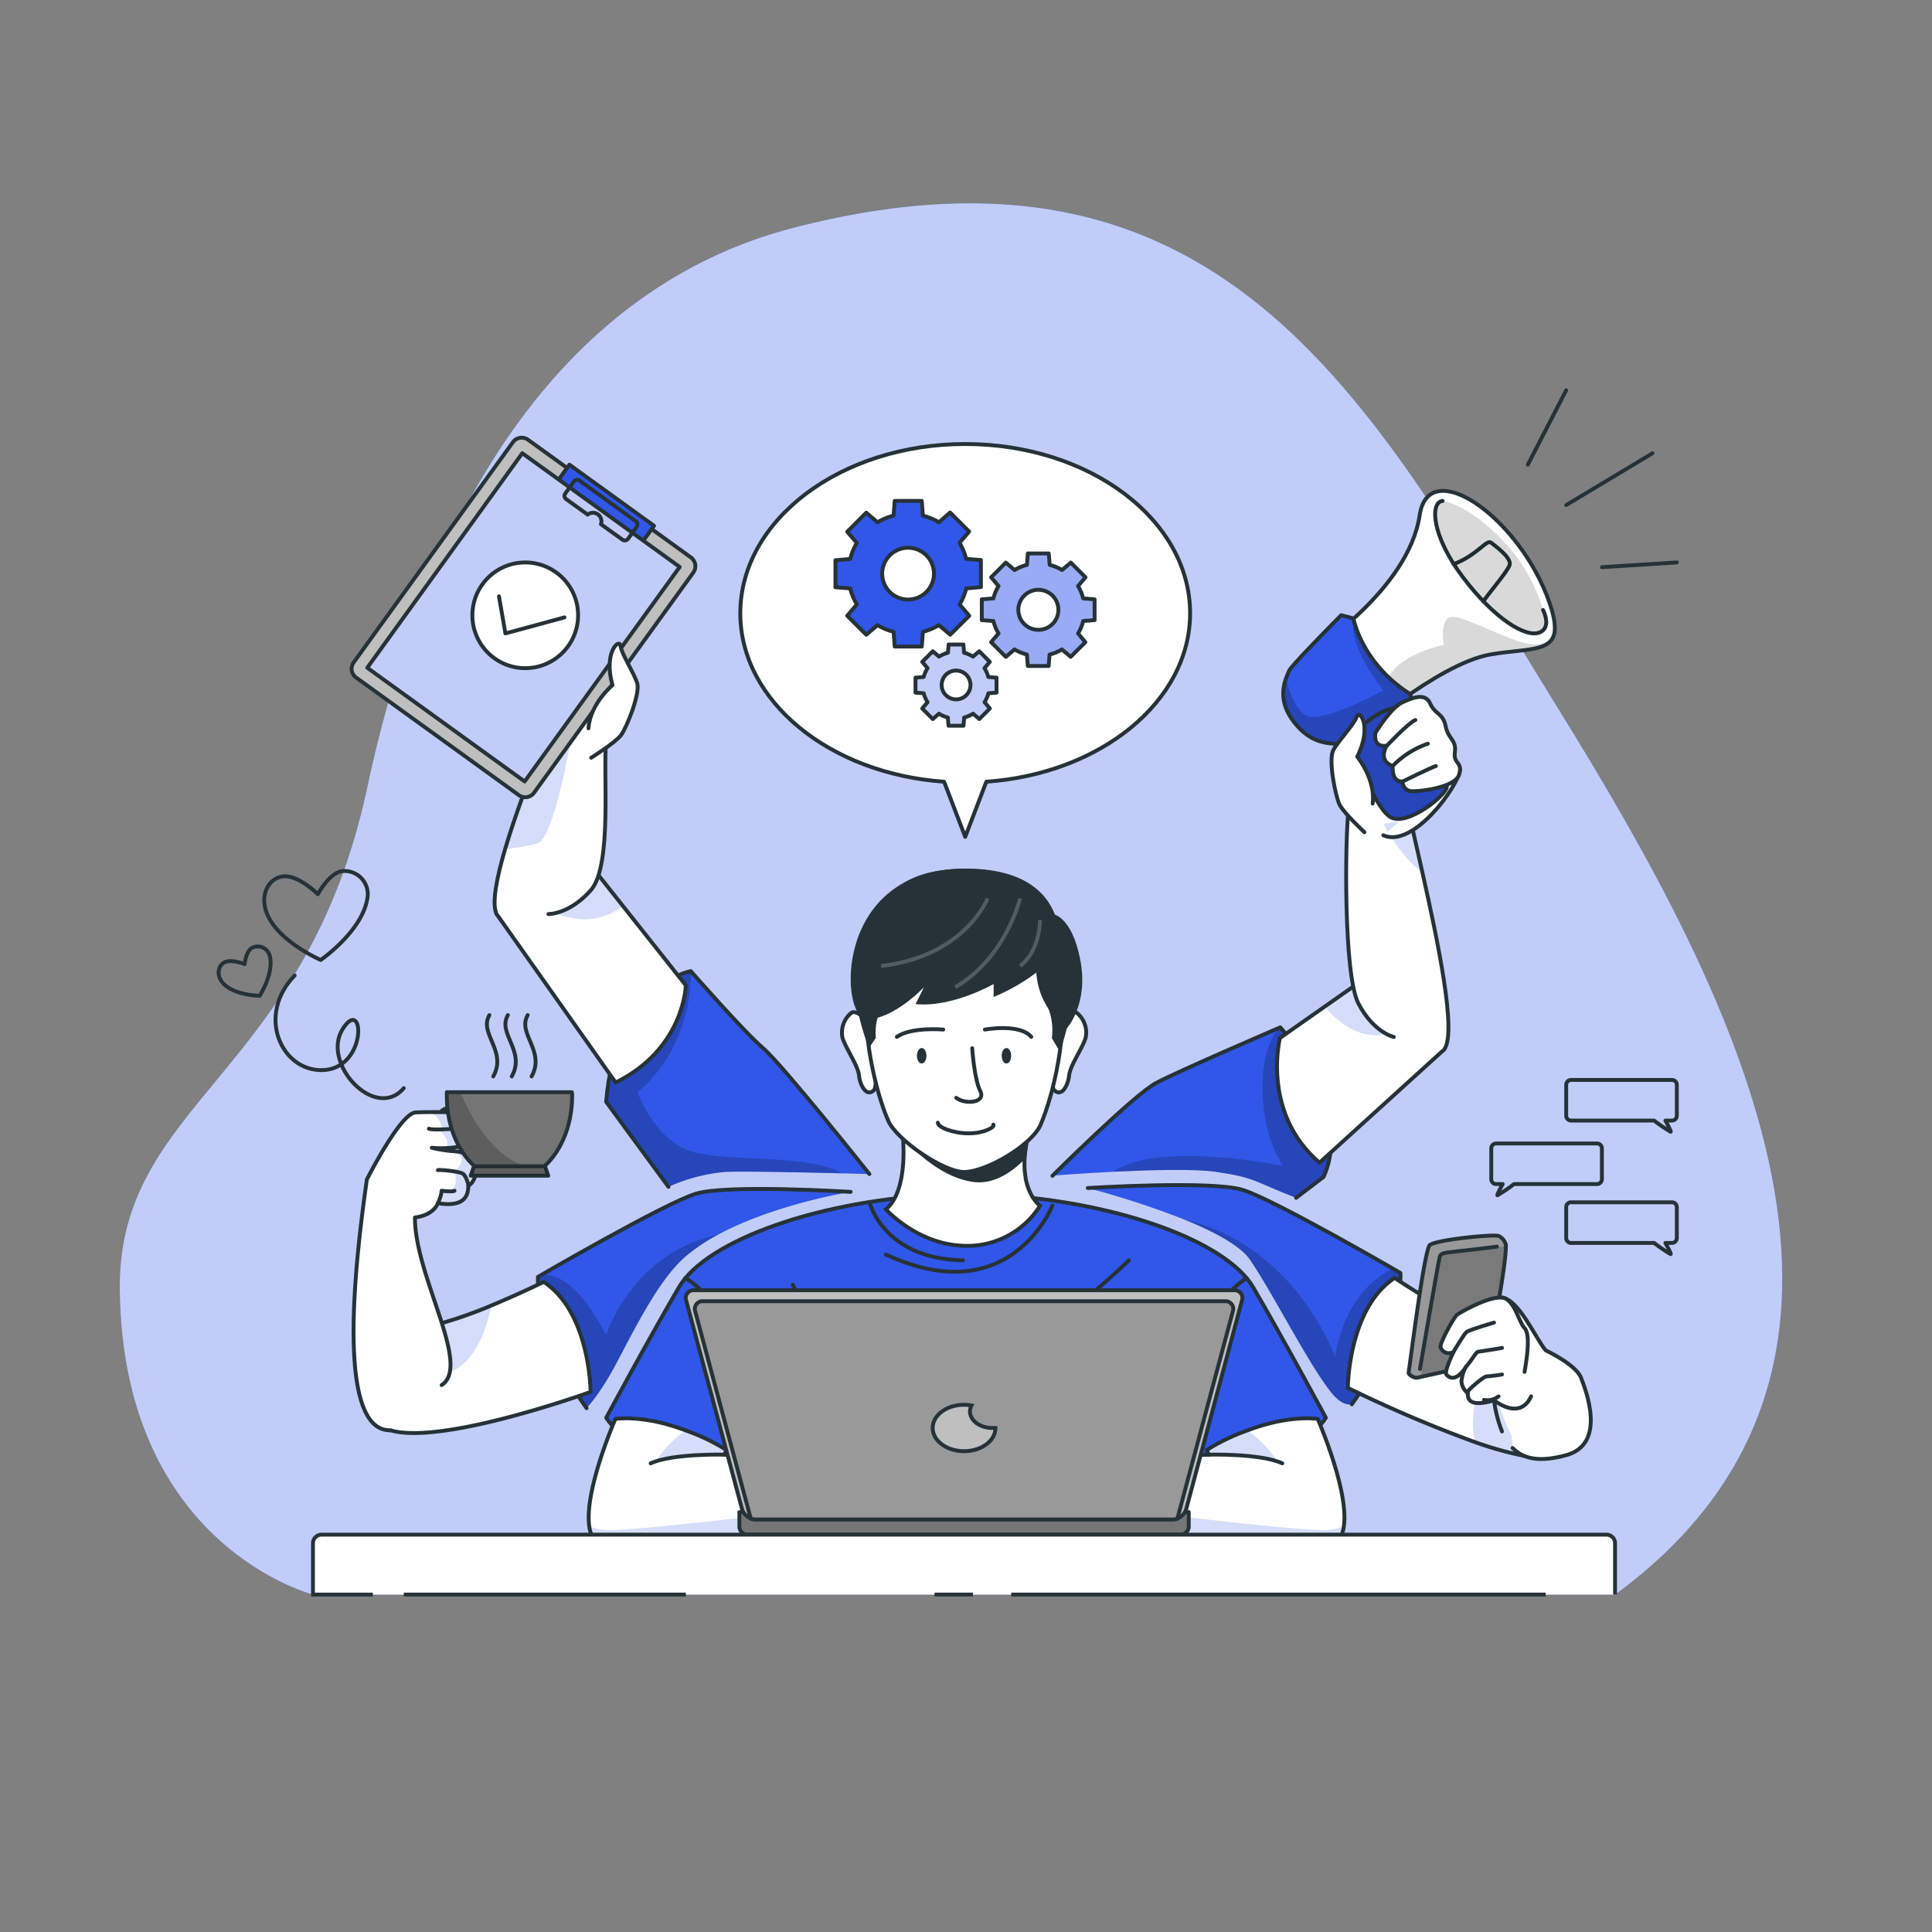 <svg xmlns="http://www.w3.org/2000/svg" xmlns:xlink="http://www.w3.org/1999/xlink" viewBox="0 0 500 500"><rect x="0" y="0" width="500" height="500" fill="#808080" stroke="none"/><defs><clipPath id="freepik--clip-path--inject-13"><path d="M283.28,160.49V155.1l-2.95-.23a12.09,12.09,0,0,0-1.33-3.21l1.92-2.25-3.8-3.81-2.26,1.92a12,12,0,0,0-3.2-1.33l-.24-2.95H266l-.23,2.95a12.09,12.09,0,0,0-3.21,1.33l-2.25-1.92-3.81,3.81,1.92,2.25a12.09,12.09,0,0,0-1.33,3.21l-3,.23v5.39l3,.23a11.82,11.82,0,0,0,1.33,3.21l-1.92,2.26,3.81,3.8,2.25-1.92a12.09,12.09,0,0,0,3.21,1.33l.23,2.95h5.39l.24-2.95a12,12,0,0,0,3.2-1.33l2.26,1.92,3.8-3.8L279,163.93a12,12,0,0,0,1.33-3.21ZM268.73,163a5.18,5.18,0,1,1,5.18-5.18A5.17,5.17,0,0,1,268.73,163Z" style="fill:#3057E8;stroke:#263238;stroke-linecap:round;stroke-linejoin:round"></path></clipPath><clipPath id="freepik--clip-path-2--inject-13"><path d="M257.9,179.25v-3.87l-2.12-.17a8.48,8.48,0,0,0-1-2.3l1.38-1.62-2.73-2.74-1.62,1.38a8.52,8.52,0,0,0-2.31-1l-.17-2.13H245.5l-.17,2.13a8.52,8.52,0,0,0-2.31,1l-1.62-1.38-2.73,2.74,1.38,1.62a8.48,8.48,0,0,0-1,2.3l-2.12.17v3.87l2.12.17a8.55,8.55,0,0,0,1,2.31l-1.38,1.62,2.73,2.74L243,184.7a8.55,8.55,0,0,0,2.31,1l.17,2.12h3.87l.17-2.12a8.55,8.55,0,0,0,2.31-1l1.62,1.39,2.73-2.74-1.38-1.62a8.55,8.55,0,0,0,1-2.31ZM247.44,181a3.73,3.73,0,1,1,3.72-3.72A3.72,3.72,0,0,1,247.44,181Z" style="fill:#3057E8;stroke:#263238;stroke-linecap:round;stroke-linejoin:round"></path></clipPath><clipPath id="freepik--clip-path-3--inject-13"><path d="M373.72,271.64,341.5,300.89c-15.12-12.87-10.25-32.25-10.25-32.25l11.58-8.13,14-9.82a53,53,0,0,1,12.81,8.56C373.27,262.81,375.77,267.15,373.72,271.64Z" style="fill:#fff;stroke:#263238;stroke-linecap:round;stroke-linejoin:round"></path></clipPath><clipPath id="freepik--clip-path-4--inject-13"><path d="M360.72,268.38s-5.3-1.2-9.18-8.7-3.43-42.82-2.56-49.82,14.28-10.85,14.91-3.81c.1,1.07.51,3.17,1.12,6,.8,3.63,1.92,8.46,3.12,13.8,4,17.89,9,41.58,5.59,45.79" style="fill:#fff;stroke:#263238;stroke-linecap:round;stroke-linejoin:round"></path></clipPath><clipPath id="freepik--clip-path-5--inject-13"><path d="M402.37,163s0,.08,0,.19c-.52,5.67-7.46,4.6-16.61,6.18-7,1.2-16.08,6.84-22.77,11.6-5.27,3.74-9,6.93-9,6.93s-7.68-5.11-14.62-19.32c0,0,25.12-15.77,28.05-35.28,2.31-15.3,24.48-.31,32.82,20.61C401.84,158,402.51,160.94,402.37,163Z" style="fill:#fff;stroke:#263238;stroke-linecap:round;stroke-linejoin:round"></path></clipPath><clipPath id="freepik--clip-path-6--inject-13"><path d="M365.46,181s-15.43,11.65-18.7,11.54-7.76-.19-12.07-5.94c-3.33-4.45-2.84-8.29-1.88-11a21,21,0,0,1,.86-2.08c.67-1.46,13.43-14.31,13.43-14.31l3.17.84s2.06,11.53,14.62,19.53Z" style="fill:#3057E8;stroke:#263238;stroke-linecap:round;stroke-linejoin:round"></path></clipPath><clipPath id="freepik--clip-path-7--inject-13"><path d="M349.12,191.25s6.1,17,10.5,20.08,15.78-6.35,14.76-8-12-11.82-13.76-20.13C360.62,183.25,355.44,184,349.12,191.25Z" style="fill:#3057E8;stroke:#263238;stroke-linecap:round;stroke-linejoin:round"></path></clipPath><clipPath id="freepik--clip-path-8--inject-13"><path d="M403.12,376.38c-1.65,1.12-4.81,1.11-8.82.37a90.81,90.81,0,0,1-12.65-3.56,337.08,337.08,0,0,1-32.82-14s.05-20.52,12.11-28.47c0,0,15.64,10.71,25.71,13.36C395.09,346.35,403.12,376.38,403.12,376.38Z" style="fill:#fff;stroke:#263238;stroke-linecap:round;stroke-linejoin:round"></path></clipPath><clipPath id="freepik--clip-path-9--inject-13"><path d="M389.73,322.21v.32c-.05,2.94-.88,8.77-2.75,19.1-1.75,9.66-2.08,10.41-3.25,10.9-1.43.59-11.68,2.87-16.05,3.81l-.95.2c-.63.14-2.29-.73-2.18-1.36.52-3.19,4.08-32,5.51-33,2.17-1.42,16.2-2.76,17.76-2.33A3.48,3.48,0,0,1,389.73,322.21Z" style="fill:#999;stroke:#263238;stroke-linecap:round;stroke-linejoin:round"></path></clipPath><clipPath id="freepik--clip-path-10--inject-13"><path d="M177.49,255s-.35,16.36-18.16,25.16L128.5,236.53c-2.17-11.8,21.5-16.2,21.5-16.2v0l11.16,14.07Z" style="fill:#fff;stroke:#263238;stroke-linecap:round;stroke-linejoin:round"></path></clipPath><clipPath id="freepik--clip-path-11--inject-13"><path d="M128.5,236.53c-1.26-2.7,0-9.25,2.24-16.84,2.57-8.71,6.42-18.81,9.25-26,1.56-4,2.81-7.13,3.34-8.66,2.34-6.67,14.4.33,13.54,7.33s1.65,31.67-3.94,38-11,6.2-11,6.2" style="fill:#fff;stroke:#263238;stroke-linecap:round;stroke-linejoin:round"></path></clipPath><clipPath id="freepik--clip-path-12--inject-13"><rect x="101.23" y="134.65" width="68.5" height="50.25" transform="translate(-73.38 176.01) rotate(-54.15)" style="fill:#3057E8;stroke:#263238;stroke-linecap:round;stroke-linejoin:round"></rect></clipPath><clipPath id="freepik--clip-path-13--inject-13"><path d="M152.84,360.23s-47.51,17.21-55.27,7.86a102.52,102.52,0,0,1,8.3-17.44c2.57-4.06,5.52-7.45,8.48-8.23a112.34,112.34,0,0,0,12.87-4.58c7.2-3,13.51-6.08,13.51-6.08C152.78,339.71,152.84,360.23,152.84,360.23Z" style="fill:#fff;stroke:#263238;stroke-linecap:round;stroke-linejoin:round"></path></clipPath><clipPath id="freepik--clip-path-14--inject-13"><path d="M101.22,370.15c-11.18.5-11.89-25.82-6.27-64.91,0,0,8.62-17.11,12.6-17.34,1.07-.06,2.55-.09,4.13-.09,4.29,0,9.37.09,9.37.09s2.3,9.91,2.32,13.28c0,5.05-2.19,5.62-2.19,5.62.12,4.76-3.73,5.24-7.86,4.59a2.79,2.79,0,0,1-.29.6c-.55.92-2,2.63-5.64,3.09-.06,15.25,14.75,38.34,6.91,43.38" style="fill:#fff;stroke:#263238;stroke-linecap:round;stroke-linejoin:round"></path></clipPath><clipPath id="freepik--clip-path-15--inject-13"><path d="M148.07,283.66c0,8.2-3.35,15.34-8.29,19.09H123.93c-5-3.75-8.3-10.89-8.3-19.09,0-.34,0-.67,0-1H148C148.05,283,148.07,283.32,148.07,283.66Z" style="fill:#757575;stroke:#263238;stroke-linecap:round;stroke-linejoin:round"></path></clipPath><clipPath id="freepik--clip-path-16--inject-13"><path d="M213.94,396s-56.55,9.49-60.62,1.74a8.28,8.28,0,0,1-.82-2.76c-1.33-9.35,6.78-27.79,6.78-27.79,6.29-.6,12.89,1,18.17,3h0A53.08,53.08,0,0,1,188,375.25l-.42.92-.14.29,13.21.42,11.82.38h.27v0Z" style="fill:#fff;stroke:#263238;stroke-linecap:round;stroke-linejoin:round"></path></clipPath><clipPath id="freepik--clip-path-17--inject-13"><path d="M286.35,396s56.55,9.49,60.62,1.74a8.28,8.28,0,0,0,.82-2.76c1.33-9.35-6.78-27.79-6.78-27.79-6.29-.6-12.89,1-18.17,3h0a53.08,53.08,0,0,0-10.54,5.07l.42.92.14.29-13.21.42-11.82.38h-.27v0Z" style="fill:#fff;stroke:#263238;stroke-linecap:round;stroke-linejoin:round"></path></clipPath></defs><g id="freepik--background-simple--inject-13"><path d="M205.17,59c113.64-29.48,151.08,48.5,198,124.25S498.84,353.4,418,412.67H81s-49.2-12.49-50-78.76c-.61-48.75,48.11-55.37,64.05-130.14S147.33,74,205.17,59Z" style="fill:#3057E8"></path><path d="M205.17,59c113.64-29.48,151.08,48.5,198,124.25S498.84,353.4,418,412.67H81s-49.2-12.49-50-78.76c-.61-48.75,48.11-55.37,64.05-130.14S147.33,74,205.17,59Z" style="fill:#fff;opacity:0.7"></path></g><g id="freepik--Graphics--inject-13"><path d="M413.31,295.93H387.2a1.26,1.26,0,0,0-1.26,1.26v8a1.25,1.25,0,0,0,1.26,1.25h1.7c-.63,1.11-1.59,2.9-1.35,2.9a40.27,40.27,0,0,0,4.26-2.9h21.5a1.26,1.26,0,0,0,1.26-1.25v-8A1.27,1.27,0,0,0,413.31,295.93Z" style="fill:none;stroke:#263238;stroke-linecap:round;stroke-linejoin:round"></path><path d="M406.59,311.15H432.7a1.25,1.25,0,0,1,1.26,1.26v8a1.25,1.25,0,0,1-1.26,1.26H431c.62,1.11,1.59,2.9,1.35,2.9a40.27,40.27,0,0,1-4.26-2.9h-21.5a1.26,1.26,0,0,1-1.26-1.26v-8A1.26,1.26,0,0,1,406.59,311.15Z" style="fill:none;stroke:#263238;stroke-linecap:round;stroke-linejoin:round"></path><path d="M406.59,279.49H432.7a1.25,1.25,0,0,1,1.26,1.26v8A1.25,1.25,0,0,1,432.7,290H431c.62,1.11,1.59,2.9,1.35,2.9a40.27,40.27,0,0,1-4.26-2.9h-21.5a1.26,1.26,0,0,1-1.26-1.25v-8A1.26,1.26,0,0,1,406.59,279.49Z" style="fill:none;stroke:#263238;stroke-linecap:round;stroke-linejoin:round"></path><path d="M95.05,232.64A6,6,0,0,0,89,225.42c-3.58,0-6.74,6-6.74,6s-4.24-4.25-8-4.62-7.15,3.68-5.4,9C71.38,243.42,83,248.44,83,248.44S93.62,241.12,95.05,232.64Z" style="fill:none;stroke:#263238;stroke-linecap:round;stroke-linejoin:round"></path><path d="M69.85,247.51a3.21,3.21,0,0,0-4.46-2.28c-1.74.75-2.07,4.29-2.07,4.29s-3-1.2-4.85-.62-2.74,3.26-.79,5.5c2.81,3.23,9.52,3.31,9.52,3.31S70.89,252,69.85,247.51Z" style="fill:none;stroke:#263238;stroke-linecap:round;stroke-linejoin:round"></path><path d="M76.26,252.46c-10,10.31-3.46,24.67,7.08,24.49,11.93-.19,11-19.57,5.35-10.65s8.45,24,15.81,15.31" style="fill:none;stroke:#263238;stroke-linecap:round;stroke-linejoin:round"></path></g><g id="freepik--speech-bubble--inject-13"><path d="M308,158.71c0-24.19-26.06-43.8-58.2-43.8s-58.21,19.61-58.21,43.8c0,22.8,23.16,41.53,52.74,43.6l5.47,14.27,5.46-14.27C284.8,200.24,308,181.51,308,158.71Z" style="fill:#fff;stroke:#263238;stroke-linecap:round;stroke-linejoin:round"></path><path d="M253.86,151.94v-7l-3.82-.31a15.48,15.48,0,0,0-1.72-4.15l2.49-2.91-4.93-4.93L243,135.17a15.81,15.81,0,0,0-4.15-1.72l-.3-3.82h-7l-.3,3.82a15.81,15.81,0,0,0-4.15,1.72l-2.91-2.49-4.93,4.93,2.49,2.91a15.48,15.48,0,0,0-1.72,4.15l-3.82.31v7l3.82.3a15.48,15.48,0,0,0,1.72,4.15l-2.49,2.92,4.93,4.92,2.91-2.49a15.16,15.16,0,0,0,4.15,1.72l.3,3.82h7l.3-3.82a15.16,15.16,0,0,0,4.15-1.72l2.91,2.49,4.93-4.92-2.49-2.92a15.48,15.48,0,0,0,1.72-4.15ZM235,155.16a6.7,6.7,0,1,1,6.71-6.7A6.7,6.7,0,0,1,235,155.16Z" style="fill:#3057E8;stroke:#263238;stroke-linecap:round;stroke-linejoin:round"></path><path d="M283.28,160.49V155.1l-2.95-.23a12.09,12.09,0,0,0-1.33-3.21l1.92-2.25-3.8-3.81-2.26,1.92a12,12,0,0,0-3.2-1.33l-.24-2.95H266l-.23,2.95a12.09,12.09,0,0,0-3.21,1.33l-2.25-1.92-3.81,3.81,1.92,2.25a12.09,12.09,0,0,0-1.33,3.21l-3,.23v5.39l3,.23a11.82,11.82,0,0,0,1.33,3.21l-1.92,2.26,3.81,3.8,2.25-1.92a12.09,12.09,0,0,0,3.21,1.33l.23,2.95h5.39l.24-2.95a12,12,0,0,0,3.2-1.33l2.26,1.92,3.8-3.8L279,163.93a12,12,0,0,0,1.33-3.21ZM268.73,163a5.18,5.18,0,1,1,5.18-5.18A5.17,5.17,0,0,1,268.73,163Z" style="fill:#3057E8"></path><g style="clip-path:url(#freepik--clip-path--inject-13)"><path d="M283.28,160.49V155.1l-2.95-.23a12.09,12.09,0,0,0-1.33-3.21l1.92-2.25-3.8-3.81-2.26,1.92a12,12,0,0,0-3.2-1.33l-.24-2.95H266l-.23,2.95a12.09,12.09,0,0,0-3.21,1.33l-2.25-1.92-3.81,3.81,1.92,2.25a12.09,12.09,0,0,0-1.33,3.21l-3,.23v5.39l3,.23a11.82,11.82,0,0,0,1.33,3.21l-1.92,2.26,3.81,3.8,2.25-1.92a12.09,12.09,0,0,0,3.21,1.33l.23,2.95h5.39l.24-2.95a12,12,0,0,0,3.2-1.33l2.26,1.92,3.8-3.8L279,163.93a12,12,0,0,0,1.33-3.21ZM268.73,163a5.18,5.18,0,1,1,5.18-5.18A5.17,5.17,0,0,1,268.73,163Z" style="fill:#fff;opacity:0.5"></path></g><path d="M283.28,160.49V155.1l-2.95-.23a12.09,12.09,0,0,0-1.33-3.21l1.92-2.25-3.8-3.81-2.26,1.92a12,12,0,0,0-3.2-1.33l-.24-2.95H266l-.23,2.95a12.09,12.09,0,0,0-3.21,1.33l-2.25-1.92-3.81,3.81,1.92,2.25a12.09,12.09,0,0,0-1.33,3.21l-3,.23v5.39l3,.23a11.82,11.82,0,0,0,1.33,3.21l-1.92,2.26,3.81,3.8,2.25-1.92a12.09,12.09,0,0,0,3.21,1.33l.23,2.95h5.39l.24-2.95a12,12,0,0,0,3.2-1.33l2.26,1.92,3.8-3.8L279,163.93a12,12,0,0,0,1.33-3.21ZM268.73,163a5.18,5.18,0,1,1,5.18-5.18A5.17,5.17,0,0,1,268.73,163Z" style="fill:none;stroke:#263238;stroke-linecap:round;stroke-linejoin:round"></path><path d="M257.9,179.25v-3.87l-2.12-.17a8.48,8.48,0,0,0-1-2.3l1.38-1.62-2.73-2.74-1.62,1.38a8.52,8.52,0,0,0-2.31-1l-.17-2.13H245.5l-.17,2.13a8.52,8.52,0,0,0-2.31,1l-1.62-1.38-2.73,2.74,1.38,1.62a8.48,8.48,0,0,0-1,2.3l-2.12.17v3.87l2.12.17a8.55,8.55,0,0,0,1,2.31l-1.38,1.62,2.73,2.74L243,184.7a8.55,8.55,0,0,0,2.31,1l.17,2.12h3.87l.17-2.12a8.55,8.55,0,0,0,2.31-1l1.62,1.39,2.73-2.74-1.38-1.62a8.55,8.55,0,0,0,1-2.31ZM247.44,181a3.73,3.73,0,1,1,3.72-3.72A3.72,3.72,0,0,1,247.44,181Z" style="fill:#3057E8"></path><g style="clip-path:url(#freepik--clip-path-2--inject-13)"><path d="M257.9,179.25v-3.87l-2.12-.17a8.48,8.48,0,0,0-1-2.3l1.38-1.62-2.73-2.74-1.62,1.38a8.52,8.52,0,0,0-2.31-1l-.17-2.13H245.5l-.17,2.13a8.52,8.52,0,0,0-2.31,1l-1.62-1.38-2.73,2.74,1.38,1.62a8.48,8.48,0,0,0-1,2.3l-2.12.17v3.87l2.12.17a8.55,8.55,0,0,0,1,2.31l-1.38,1.62,2.73,2.74L243,184.7a8.55,8.55,0,0,0,2.31,1l.17,2.12h3.87l.17-2.12a8.55,8.55,0,0,0,2.31-1l1.62,1.39,2.73-2.74-1.38-1.62a8.55,8.55,0,0,0,1-2.31ZM247.44,181a3.73,3.73,0,1,1,3.72-3.72A3.72,3.72,0,0,1,247.44,181Z" style="fill:#fff;opacity:0.7"></path></g><path d="M257.9,179.25v-3.87l-2.12-.17a8.48,8.48,0,0,0-1-2.3l1.38-1.62-2.73-2.74-1.62,1.38a8.52,8.52,0,0,0-2.31-1l-.17-2.13H245.5l-.17,2.13a8.52,8.52,0,0,0-2.31,1l-1.62-1.38-2.73,2.74,1.38,1.62a8.48,8.48,0,0,0-1,2.3l-2.12.17v3.87l2.12.17a8.55,8.55,0,0,0,1,2.31l-1.38,1.62,2.73,2.74L243,184.7a8.55,8.55,0,0,0,2.31,1l.17,2.12h3.87l.17-2.12a8.55,8.55,0,0,0,2.31-1l1.62,1.39,2.73-2.74-1.38-1.62a8.55,8.55,0,0,0,1-2.31ZM247.44,181a3.73,3.73,0,1,1,3.72-3.72A3.72,3.72,0,0,1,247.44,181Z" style="fill:none;stroke:#263238;stroke-linecap:round;stroke-linejoin:round"></path></g><g id="freepik--Character--inject-13"><path d="M342.53,304.59l-7.1,5.41c-11.06-4.26-10.35-5.22-20.93-6.75-5.48-.79-16.83-.46-26.37,0-8.62.44-15.77,1-15.77,1s21.09-21,26.89-24.07,31.27-14,32.07-14.36h0S350.53,287.25,342.53,304.59Z" style="fill:#3057E8"></path><path d="M342.53,304.59l-7.1,5.41c-11.06-4.26-10.35-5.22-20.93-6.75-5.48-.79-16.83-.46-26.37,0,11.87-8.21,44-1.48,44-1.48s-5-6.33-5.36-19.16c-.38-12.35,4.23-16.47,4.58-16.77h0S350.53,287.25,342.53,304.59Z" style="opacity:0.2"></path><path d="M272.36,304.31s21.09-21,26.89-24.07,32.09-14.37,32.09-14.37,19.19,21.38,11.19,38.72l-7.1,5.41" style="fill:none;stroke:#263238;stroke-linecap:round;stroke-linejoin:round"></path><path d="M373.72,271.64,341.5,300.89c-15.12-12.87-10.25-32.25-10.25-32.25l11.58-8.13,14-9.82a53,53,0,0,1,12.81,8.56C373.27,262.81,375.77,267.15,373.72,271.64Z" style="fill:#fff"></path><g style="clip-path:url(#freepik--clip-path-3--inject-13)"><path d="M369.62,259.25a9.71,9.71,0,0,1-3.33,4.48c-10.42,8.63-18.94,2.1-23.46-3.22l14-9.82A53,53,0,0,1,369.62,259.25Z" style="fill:#3057E8;opacity:0.2"></path></g><path d="M373.72,271.64,341.5,300.89c-15.12-12.87-10.25-32.25-10.25-32.25l11.58-8.13,14-9.82a53,53,0,0,1,12.81,8.56C373.27,262.81,375.77,267.15,373.72,271.64Z" style="fill:none;stroke:#263238;stroke-linecap:round;stroke-linejoin:round"></path><path d="M360.72,268.38s-5.3-1.2-9.18-8.7-3.43-42.82-2.56-49.82,14.28-10.85,14.91-3.81c.1,1.07.51,3.17,1.12,6,.8,3.63,1.92,8.46,3.12,13.8,4,17.89,9,41.58,5.59,45.79" style="fill:#fff"></path><g style="clip-path:url(#freepik--clip-path-4--inject-13)"><path d="M368.13,225.85C362.2,221.46,358,213.2,358,213.2l7-1.15C365.81,215.68,366.93,220.51,368.13,225.85Z" style="fill:#3057E8;opacity:0.2"></path></g><path d="M360.72,268.38s-5.3-1.2-9.18-8.7-3.43-42.82-2.56-49.82,14.28-10.85,14.91-3.81c.1,1.07.51,3.17,1.12,6,.8,3.63,1.92,8.46,3.12,13.8,4,17.89,9,41.58,5.59,45.79" style="fill:none;stroke:#263238;stroke-linecap:round;stroke-linejoin:round"></path><path d="M402.37,163s0,.08,0,.19c-.52,5.67-7.46,4.6-16.61,6.18-7,1.2-16.08,6.84-22.77,11.6-5.27,3.74-9,6.93-9,6.93s-7.68-5.11-14.62-19.32c0,0,25.12-15.77,28.05-35.28,2.31-15.3,24.48-.31,32.82,20.61C401.84,158,402.51,160.94,402.37,163Z" style="fill:#fff"></path><g style="clip-path:url(#freepik--clip-path-5--inject-13)"><path d="M402.34,163.17c-.52,5.67-7.46,4.6-16.61,6.18-7,1.2-16.08,6.84-22.77,11.6-3-1.8-4.73-3.54-4-5,3.09-6.85,14.71-9.05,14.71-9.05s-1-4.49.82-6.66,8.47,2.17,18,5.55C400.94,168.78,402.18,164.16,402.34,163.17Z" style="opacity:0.15"></path></g><path d="M402.37,163s0,.08,0,.19c-.52,5.67-7.46,4.6-16.61,6.18-7,1.2-16.08,6.84-22.77,11.6-5.27,3.74-9,6.93-9,6.93s-7.68-5.11-14.62-19.32c0,0,25.12-15.77,28.05-35.28,2.31-15.3,24.48-.31,32.82,20.61C401.84,158,402.51,160.94,402.37,163Z" style="fill:none;stroke:#263238;stroke-linecap:round;stroke-linejoin:round"></path><path d="M376.2,146c6.15-2.32,8.52-6.5,9.7-5.56s5.46,4,4.77,5.86-6.22,8.22-6.77,9.37" style="fill:none;stroke:#263238;stroke-linecap:round;stroke-linejoin:round"></path><path d="M373.34,129.64c-3.31.31-2.87,9,5.24,19.73s16.12,15.6,19.67,14.38,1.09-5.89,1.09-5.89" style="fill:none;stroke:#263238;stroke-linecap:round;stroke-linejoin:round"></path><path d="M365.46,181s-15.43,11.65-18.7,11.54-7.76-.19-12.07-5.94c-3.33-4.45-2.84-8.29-1.88-11a21,21,0,0,1,.86-2.08c.67-1.46,13.43-14.31,13.43-14.31l3.17.84s2.06,11.53,14.62,19.53Z" style="fill:#3057E8"></path><g style="clip-path:url(#freepik--clip-path-6--inject-13)"><path d="M365.46,181s-15.43,11.65-18.7,11.54-7.76-.19-12.07-5.94c-3.33-4.45-2.84-8.29-1.88-11,.8,3.13,2.34,7.62,4.81,9.4,3.95,2.86,20.38-6.33,20.38-6.33s-9.12-11.23-7.73-18.62c0,0,2.06,11.53,14.62,19.53Z" style="opacity:0.2"></path></g><path d="M365.46,181s-15.43,11.65-18.7,11.54-7.76-.19-12.07-5.94c-3.33-4.45-2.84-8.29-1.88-11a21,21,0,0,1,.86-2.08c.67-1.46,13.43-14.31,13.43-14.31l3.17.84s2.06,11.53,14.62,19.53Z" style="fill:none;stroke:#263238;stroke-linecap:round;stroke-linejoin:round"></path><path d="M373.34,129.64c-3.31.31-2.87,9,5.24,19.73s16.12,15.6,19.67,14.38,1.09-5.89,1.09-5.89a43.36,43.36,0,0,0-10.09-17.61C380,130.38,373.34,129.64,373.34,129.64Z" style="opacity:0.15"></path><path d="M377.86,199.06c-.36,4.44-12.21,20.61-19.86,17.11" style="fill:#fff;stroke:#263238;stroke-linecap:round;stroke-linejoin:round"></path><path d="M349.12,191.25s6.1,17,10.5,20.08,15.78-6.35,14.76-8-12-11.82-13.76-20.13C360.62,183.25,355.44,184,349.12,191.25Z" style="fill:#3057E8"></path><g style="clip-path:url(#freepik--clip-path-7--inject-13)"><path d="M349.12,191.25s6.1,17,10.5,20.08,15.78-6.35,14.76-8-12-11.82-13.76-20.13C360.62,183.25,355.44,184,349.12,191.25Z" style="opacity:0.2"></path></g><path d="M349.12,191.25s6.1,17,10.5,20.08,15.78-6.35,14.76-8-12-11.82-13.76-20.13C360.62,183.25,355.44,184,349.12,191.25Z" style="fill:none;stroke:#263238;stroke-linecap:round;stroke-linejoin:round"></path><path d="M377.61,200.48c1-3.5-1.5-2.56-1.09-5.84s-1.71-3.28-2.38-6.68-2.76-3.06-4-5.86-4.28-1.68-7.24-.31-6.94,7.86-6.94,7.86c-.58,4.19,2.92,3.32,2.92,3.32-2.33,4.29,1.55,5.24,1.55,5.24-.21,4.62,2.58,4,2.58,4a2.37,2.37,0,0,0,2,2.51C366.34,205,376.57,204,377.61,200.48Z" style="fill:#fff;stroke:#263238;stroke-linecap:round;stroke-linejoin:round"></path><path d="M358.91,193s5.65-6,7.38-6.65" style="fill:none;stroke:#263238;stroke-linecap:round;stroke-linejoin:round"></path><path d="M360.46,198.21a23.21,23.21,0,0,1,9.07-5.74" style="fill:none;stroke:#263238;stroke-linecap:round;stroke-linejoin:round"></path><path d="M363,202.25s7.5-3.69,8.61-4" style="fill:none;stroke:#263238;stroke-linecap:round;stroke-linejoin:round"></path><path d="M353.12,215.38s-5.5-5.09-6.5-7.26-2.92-11.46-1.55-14,5.42-6.66,6.05-8.66,4.13,2.38.13,10.38c0,0,4.78,5.78,4,12.12" style="fill:#fff;stroke:#263238;stroke-linecap:round;stroke-linejoin:round"></path><path d="M402.37,163s0,.08,0,.19A1.08,1.08,0,0,0,402.37,163Z" style="opacity:0.15"></path><path d="M349.85,363.4s-2.2.89-5.37-3.07c-6-7.54-15.05-25.65-21-34.33-2.54-3.72-9.56-7.38-17.15-10.45a227,227,0,0,0-24.84-8.09s31.94-2,40.05.47c7,2.1,31.88,16.32,39,20.41l1.9,1.1S363.5,344.5,349.85,363.4Z" style="fill:#3057E8"></path><path d="M349.85,363.4s-2.2.89-5.37-3.07c-6-7.54-15.05-25.65-21-34.33-2.54-3.72-9.56-7.38-17.15-10.45,29,6.62,39.24,35.7,39.24,35.7s1.54-16.51,14.94-22.91l1.9,1.1S363.5,344.5,349.85,363.4Z" style="opacity:0.2"></path><path d="M281.51,307.46s31.94-2,40.05.47,40.87,21.51,40.87,21.51,1.07,15.06-12.58,34" style="fill:none;stroke:#263238;stroke-linecap:round;stroke-linejoin:round"></path><path d="M403.12,376.38c-1.65,1.12-4.81,1.11-8.82.37a90.81,90.81,0,0,1-12.65-3.56,337.08,337.08,0,0,1-32.82-14s.05-20.52,12.11-28.47c0,0,15.64,10.71,25.71,13.36C395.09,346.35,403.12,376.38,403.12,376.38Z" style="fill:#fff"></path><g style="clip-path:url(#freepik--clip-path-8--inject-13)"><path d="M394.3,376.75a90.81,90.81,0,0,1-12.65-3.56c-2.25-10.39,4.29-21.94,4.29-21.94A47.65,47.65,0,0,0,394.3,376.75Z" style="fill:#3057E8;opacity:0.2"></path></g><path d="M403.12,376.38c-1.65,1.12-4.81,1.11-8.82.37a90.81,90.81,0,0,1-12.65-3.56,337.08,337.08,0,0,1-32.82-14s.05-20.52,12.11-28.47c0,0,15.64,10.71,25.71,13.36C395.09,346.35,403.12,376.38,403.12,376.38Z" style="fill:none;stroke:#263238;stroke-linecap:round;stroke-linejoin:round"></path><path d="M388.72,370.46a33.57,33.57,0,0,1-2.07-8.09" style="fill:#fff;stroke:#263238;stroke-linecap:round;stroke-linejoin:round"></path><path d="M388.73,335.8c4.44.7,8.52,10.26,11.27,13.66,0,0,7.83,3.65,9.17,7.1s6.67,17.23-3.92,20.06c-6.09,1.63-10.64,1.35-13.8-1.88" style="fill:#fff;stroke:#263238;stroke-linecap:round;stroke-linejoin:round"></path><path d="M389.73,322.21v.32c-.05,2.94-.88,8.77-2.75,19.1-1.75,9.66-2.08,10.41-3.25,10.9-1.43.59-11.68,2.87-16.05,3.81l-.95.2c-.63.14-2.29-.73-2.18-1.36.52-3.19,4.08-32,5.51-33,2.17-1.42,16.2-2.76,17.76-2.33A3.48,3.48,0,0,1,389.73,322.21Z" style="fill:#999"></path><g style="clip-path:url(#freepik--clip-path-9--inject-13)"><path d="M389.73,322.53c-.05,2.94-.88,8.77-2.75,19.1-1.75,9.66-2.08,10.41-3.25,10.9-1.43.59-11.68,2.87-16.05,3.81.53-4.17,2.13-15.82,5.43-31.78Z" style="opacity:0.2"></path></g><path d="M389.73,322.21v.32c-.05,2.94-.88,8.77-2.75,19.1-1.75,9.66-2.08,10.41-3.25,10.9-1.43.59-11.68,2.87-16.05,3.81l-.95.2c-.63.14-2.29-.73-2.18-1.36.52-3.19,4.08-32,5.51-33,2.17-1.42,16.2-2.76,17.76-2.33A3.48,3.48,0,0,1,389.73,322.21Z" style="fill:none;stroke:#263238;stroke-linecap:round;stroke-linejoin:round"></path><path d="M367.48,354.29s4.66-27.16,5.08-28.83.84-1,14.84-2.83" style="fill:none;stroke:#263238;stroke-linecap:round;stroke-linejoin:round"></path><path d="M386.65,362.37s-7.25,2.59-6.75-1.83a4.06,4.06,0,0,1-1.67-3,9,9,0,0,1,1.17-3.83s-2.75,4.75-5.09,2c-.61-.72,1.88-5.88,1.88-5.88a2.25,2.25,0,0,1-3.38-1.2c-.33-.79,3.49-7.89,4.33-8.42,2.8-1.76,10.09-5.52,12.59-4.09s3.33,5.92,4.83,7.59.67,7.33,0,11.33" style="fill:#fff;stroke:#263238;stroke-linecap:round;stroke-linejoin:round"></path><path d="M376.19,349.83s2.62-4.54,3.37-5.12,7.09-2.42,7.09-2.42" style="fill:#fff;stroke:#263238;stroke-linecap:round;stroke-linejoin:round"></path><path d="M379.4,353.71c1.58-1.75,2.5-3.77,3.16-3.88s5.75-.87,6.17-1" style="fill:#fff;stroke:#263238;stroke-linecap:round;stroke-linejoin:round"></path><path d="M379.63,360.33c1.77-2,4.52-4.12,5.1-4.12s3.83-.42,4-.5" style="fill:#fff;stroke:#263238;stroke-linecap:round;stroke-linejoin:round"></path><path d="M387.82,361.38a4.69,4.69,0,0,1-3.76.91" style="fill:#fff;stroke:#263238;stroke-linecap:round;stroke-linejoin:round"></path><path d="M386.65,362.37s6.6,5.51,9.6-1" style="fill:#fff;stroke:#263238;stroke-linecap:round;stroke-linejoin:round"></path><path d="M225,303.85l-7.15-.19c-9.74-.24-26.45-.6-30.41-.35A45.57,45.57,0,0,0,173,307.16l-16.13-22c2.46-30.49,21.9-33.83,21.9-33.83S192.5,267,197.5,271.27,225,303.85,225,303.85Z" style="fill:#3057E8"></path><path d="M217.85,303.66c-9.74-.24-26.45-.6-30.41-.35A45.57,45.57,0,0,0,173,307.16l-16.13-22c2.46-30.49,21.9-33.83,21.9-33.83S179.91,270,165,282.72c0,0,4.6,12.92,14.64,15.48S209.32,298.66,217.85,303.66Z" style="opacity:0.2"></path><path d="M225,303.85s-22.5-28.31-27.5-32.58-18.73-19.94-18.73-19.94-19.44,3.34-21.9,33.83l16.13,22" style="fill:none;stroke:#263238;stroke-linecap:round;stroke-linejoin:round"></path><path d="M177.49,255s-.35,16.36-18.16,25.16L128.5,236.53c-2.17-11.8,21.5-16.2,21.5-16.2v0l11.16,14.07Z" style="fill:#fff"></path><g style="clip-path:url(#freepik--clip-path-10--inject-13)"><path d="M161.17,234.42c-10.41,8.23-22-.65-22-.65L150,220.35Z" style="fill:#3057E8;opacity:0.2"></path></g><path d="M177.49,255s-.35,16.36-18.16,25.16L128.5,236.53c-2.17-11.8,21.5-16.2,21.5-16.2v0l11.16,14.07Z" style="fill:none;stroke:#263238;stroke-linecap:round;stroke-linejoin:round"></path><path d="M128.5,236.53c-1.26-2.7,0-9.25,2.24-16.84,2.57-8.71,6.42-18.81,9.25-26,1.56-4,2.81-7.13,3.34-8.66,2.34-6.67,14.4.33,13.54,7.33s1.65,31.67-3.94,38-11,6.2-11,6.2" style="fill:#fff"></path><g style="clip-path:url(#freepik--clip-path-11--inject-13)"><path d="M148.07,189.64s-4.52,27-8.86,28.57a42.84,42.84,0,0,1-8.47,1.48c2.57-8.71,6.42-18.81,9.25-26Z" style="fill:#3057E8;opacity:0.2"></path></g><path d="M128.5,236.53c-1.26-2.7,0-9.25,2.24-16.84,2.57-8.71,6.42-18.81,9.25-26,1.56-4,2.81-7.13,3.34-8.66,2.34-6.67,14.4.33,13.54,7.33s1.65,31.67-3.94,38-11,6.2-11,6.2" style="fill:none;stroke:#263238;stroke-linecap:round;stroke-linejoin:round"></path><path d="M138.21,205.16a2.8,2.8,0,0,1-3.92.63L92.16,175.35a2.79,2.79,0,0,1-.63-3.91l41.21-57a2.81,2.81,0,0,1,3.92-.63l42.13,30.44a2.81,2.81,0,0,1,.64,3.92Z" style="fill:#bfbfbf;stroke:#263238;stroke-miterlimit:10"></path><rect x="153.36" y="117.2" width="6.25" height="27.02" transform="translate(-41.11 180.99) rotate(-54.15)" style="fill:#3057E8;stroke:#263238;stroke-linecap:round;stroke-linejoin:round"></rect><rect x="101.23" y="134.65" width="68.5" height="50.25" transform="translate(-73.38 176.01) rotate(-54.15)" style="fill:#3057E8"></rect><g style="clip-path:url(#freepik--clip-path-12--inject-13)"><rect x="101.23" y="134.65" width="68.5" height="50.25" transform="translate(-73.38 176.01) rotate(-54.15)" style="fill:#fff;opacity:0.7"></rect></g><rect x="101.23" y="134.65" width="68.5" height="50.25" transform="translate(-73.38 176.01) rotate(-54.15)" style="fill:none;stroke:#263238;stroke-linecap:round;stroke-linejoin:round"></rect><path d="M164.77,136.35l-2.22,3.08a1.06,1.06,0,0,1-1.48.23l-5.55-4a2.2,2.2,0,0,0-3.43-2.48l-5.56-4a1.05,1.05,0,0,1-.23-1.48l2.22-3.07a1.07,1.07,0,0,1,1.48-.24l14.53,10.5A1.06,1.06,0,0,1,164.77,136.35Z" style="fill:none;stroke:#263238;stroke-linecap:round;stroke-linejoin:round"></path><path d="M153,196.11s6.36-4,7.75-5.89,5-10.71,4.15-13.43-4.06-7.56-4.3-9.64-4.51,1.56-2.09,10.16c0,0-5.78,4.79-6.21,11.16" style="fill:#fff;stroke:#263238;stroke-linecap:round;stroke-linejoin:round"></path><path d="M149.61,159.24a13.68,13.68,0,1,1-13.68-13.68A13.67,13.67,0,0,1,149.61,159.24Z" style="fill:#fff;stroke:#263238;stroke-linecap:round;stroke-linejoin:round"></path><polyline points="129.13 154.33 130.8 163.93 146.09 159.78" style="fill:#fff;stroke:#263238;stroke-linecap:round;stroke-linejoin:round"></polyline><path d="M220.15,308.46s-19.63,3.13-34.4,11.12a47.05,47.05,0,0,0-8.26,5.54c-6.87,5.89-12.87,18.09-18,27.76-4.38,8.24-7.69,11.52-7.69,11.52-13.64-18.9-12.58-34-12.58-34l.13-.07c2.22-1.3,32.84-19.07,40.74-21.44C188.21,306.49,220.15,308.46,220.15,308.46Z" style="fill:#3057E8"></path><path d="M185.75,319.58a47.05,47.05,0,0,0-8.26,5.54c-6.87,5.89-12.87,18.09-18,27.76-4.38,8.24-7.69,11.52-7.69,11.52-13.64-18.9-12.58-34-12.58-34l.13-.07c1-.47,8.12-2.82,17.51,15.2C156.87,345.57,163.36,324.38,185.75,319.58Z" style="opacity:0.2"></path><path d="M119.81,286.84s-8.58-2.22-6,5.82,11.77,7.78,11.77,7.78" style="fill:#fff;stroke:#263238;stroke-linecap:round;stroke-linejoin:round"></path><path d="M220.15,308.46s-31.94-2-40.05.47-40.87,21.51-40.87,21.51-1.06,15.06,12.58,34" style="fill:none;stroke:#263238;stroke-linecap:round;stroke-linejoin:round"></path><path d="M152.84,360.23s-47.51,17.21-55.27,7.86a102.52,102.52,0,0,1,8.3-17.44c2.57-4.06,5.52-7.45,8.48-8.23a112.34,112.34,0,0,0,12.87-4.58c7.2-3,13.51-6.08,13.51-6.08C152.78,339.71,152.84,360.23,152.84,360.23Z" style="fill:#fff"></path><g style="clip-path:url(#freepik--clip-path-13--inject-13)"><path d="M127.22,337.84c-1.36,6.43-5.18,18.42-14.77,17.64-3.72-.3-5.68-2.22-6.58-4.83,2.57-4.06,5.52-7.45,8.48-8.23A112.34,112.34,0,0,0,127.22,337.84Z" style="fill:#3057E8;opacity:0.2"></path></g><path d="M152.84,360.23s-47.51,17.21-55.27,7.86a102.52,102.52,0,0,1,8.3-17.44c2.57-4.06,5.52-7.45,8.48-8.23a112.34,112.34,0,0,0,12.87-4.58c7.2-3,13.51-6.08,13.51-6.08C152.78,339.71,152.84,360.23,152.84,360.23Z" style="fill:none;stroke:#263238;stroke-linecap:round;stroke-linejoin:round"></path><path d="M101.22,370.15c-11.18.5-11.89-25.82-6.27-64.91,0,0,8.62-17.11,12.6-17.34,1.07-.06,2.55-.09,4.13-.09,4.29,0,9.37.09,9.37.09s2.3,9.91,2.32,13.28c0,5.05-2.19,5.62-2.19,5.62.12,4.76-3.73,5.24-7.86,4.59a2.79,2.79,0,0,1-.29.6c-.55.92-2,2.63-5.64,3.09-.06,15.25,14.75,38.34,6.91,43.38" style="fill:#fff"></path><g style="clip-path:url(#freepik--clip-path-14--inject-13)"><path d="M123.37,301.18c0,5.05-2.19,5.62-2.19,5.62.12,4.76-3.73,5.24-7.86,4.59a2.79,2.79,0,0,1-.29.6l1.27-3.83a3.22,3.22,0,0,0,2.13.17c2.5-1.23,1.19-5.54,1.19-5.54a2.87,2.87,0,0,0,1.82-2.35c.39-2-4-3.3-4-3.3,1.37-2.29-1.68-4.48-1.68-4.48,1.09-1.64-.33-3.44-2.11-4.85,4.29,0,9.37.09,9.37.09S123.35,297.81,123.37,301.18Z" style="fill:#3057E8;opacity:0.2"></path></g><path d="M101.22,370.15c-11.18.5-11.89-25.82-6.27-64.91,0,0,8.62-17.11,12.6-17.34,1.07-.06,2.55-.09,4.13-.09,4.29,0,9.37.09,9.37.09s2.3,9.91,2.32,13.28c0,5.05-2.19,5.62-2.19,5.62.12,4.76-3.73,5.24-7.86,4.59a2.79,2.79,0,0,1-.29.6c-.55.92-2,2.63-5.64,3.09-.06,15.25,14.75,38.34,6.91,43.38" style="fill:none;stroke:#263238;stroke-linecap:round;stroke-linejoin:round"></path><path d="M121.1,299.72c-1.38-2.54-2.71-1.07-9.35-2.68a27.13,27.13,0,0,0,7.57-.36" style="fill:none;stroke:#263238;stroke-linecap:round;stroke-linejoin:round"></path><path d="M111,292.11c.9.4,4.81.11,6.64,0" style="fill:none;stroke:#263238;stroke-linecap:round;stroke-linejoin:round"></path><path d="M113.32,302.83c0-.19,5.59.28,6.5.94s1.48,3.14,1.48,3.14" style="fill:none;stroke:#263238;stroke-linecap:round;stroke-linejoin:round"></path><path d="M117.62,308.16c-.42.38-3.32,0-3.32,0a9,9,0,0,1-1,3.23" style="fill:none;stroke:#263238;stroke-linecap:round;stroke-linejoin:round"></path><path d="M148.07,283.66c0,8.2-3.35,15.34-8.29,19.09H123.93c-5-3.75-8.3-10.89-8.3-19.09,0-.34,0-.67,0-1H148C148.05,283,148.07,283.32,148.07,283.66Z" style="fill:#757575"></path><g style="clip-path:url(#freepik--clip-path-15--inject-13)"><path d="M135.93,301.81l-.07.94H123.93c-5-3.75-8.3-10.89-8.3-19.09,0-.34,0-.67,0-1h3.52C121.62,288.63,127,298.87,135.93,301.81Z" style="opacity:0.2"></path></g><path d="M148.07,283.66c0,8.2-3.35,15.34-8.29,19.09H123.93c-5-3.75-8.3-10.89-8.3-19.09,0-.34,0-.67,0-1H148C148.05,283,148.07,283.32,148.07,283.66Z" style="fill:none;stroke:#263238;stroke-linecap:round;stroke-linejoin:round"></path><polygon points="141.04 301.81 122.67 301.81 121.81 304.27 141.9 304.27 141.04 301.81" style="fill:#757575;stroke:#263238;stroke-linecap:round;stroke-linejoin:round"></polygon><polyline points="141.9 304.27 141.04 301.81 122.67 301.81 121.81 304.27" style="opacity:0.2"></polyline><path d="M126.65,262.71c-2.79,4.79,4.69,9.3,1,15.87" style="fill:none;stroke:#263238;stroke-linecap:round;stroke-linejoin:round"></path><path d="M131.44,262.71c-2.79,4.8,4.69,9.3,1,15.87" style="fill:none;stroke:#263238;stroke-linecap:round;stroke-linejoin:round"></path><path d="M136.57,262.71c-2.79,4.8,4.69,9.3,1,15.87" style="fill:none;stroke:#263238;stroke-linecap:round;stroke-linejoin:round"></path><path d="M324.3,333.12c-7.11-12.13-36.52-22.68-69.19-24h-.26l-3.21-.09v0h-3.26v0l-3.21.09-.28,0c-32.66,1.3-62.06,11.86-69.17,24-7.59,12.95-18.83,33.79-18.83,33.79,6.3,10.2,30.5,11.57,30.5,11.57l1.29,27.44H311.34l1.29-27.44s24.2-1.37,30.5-11.57C343.13,366.91,331.89,346.07,324.3,333.12Z" style="fill:#3057E8;stroke:#263238;stroke-linecap:round;stroke-linejoin:round"></path><path d="M213.94,396s-56.55,9.49-60.62,1.74a8.28,8.28,0,0,1-.82-2.76c-1.33-9.35,6.78-27.79,6.78-27.79,6.29-.6,12.89,1,18.17,3h0A53.08,53.08,0,0,1,188,375.25l-.42.92-.14.29,13.21.42,11.82.38h.27v0Z" style="fill:#fff"></path><g style="clip-path:url(#freepik--clip-path-16--inject-13)"><path d="M187.58,376.17c-12.94.25-17.85,2-17.85,2a30.17,30.17,0,0,1,7.72-8h0A53.08,53.08,0,0,1,188,375.25Z" style="fill:#3057E8;opacity:0.2"></path><path d="M213.94,396s-56.55,9.49-60.62,1.74a8.28,8.28,0,0,1-.82-2.76,13.81,13.81,0,0,0,4.37,1c7.4.26,44.72-4.35,44.72-4.35l-.94-14.74,0-.48c3.58.18,7.52.45,11.85.86l.27,0Z" style="fill:#3057E8;opacity:0.2"></path></g><path d="M213.94,396s-56.55,9.49-60.62,1.74a8.28,8.28,0,0,1-.82-2.76c-1.33-9.35,6.78-27.79,6.78-27.79,6.29-.6,12.89,1,18.17,3h0A53.08,53.08,0,0,1,188,375.25l-.42.92-.14.29,13.21.42,11.82.38h.27v0Z" style="fill:none;stroke:#263238;stroke-linecap:round;stroke-linejoin:round"></path><path d="M187.44,376.46s-13.36-.36-19.05,2.25" style="fill:none;stroke:#263238;stroke-linecap:round;stroke-linejoin:round"></path><path d="M307.65,372.67s-5.24-24.22,4.91-35.94" style="fill:none;stroke:#263238;stroke-linecap:round;stroke-linejoin:round"></path><path d="M316.54,348.79s-6.87,5-8.12,13.09" style="fill:none;stroke:#263238;stroke-linecap:round;stroke-linejoin:round"></path><path d="M187.44,333.91A62.84,62.84,0,0,1,191.35,374" style="fill:none;stroke:#263238;stroke-linecap:round;stroke-linejoin:round"></path><path d="M180.71,342.29s7.33,4.46,10.64,11.42" style="fill:none;stroke:#263238;stroke-linecap:round;stroke-linejoin:round"></path><path d="M272.36,312s-10.84,27.67-43.1,12.67" style="fill:none;stroke:#263238;stroke-linecap:round;stroke-linejoin:round"></path><path d="M322.62,330.76a25.85,25.85,0,0,0-10.14,13.07" style="fill:none;stroke:#263238;stroke-linecap:round;stroke-linejoin:round"></path><path d="M177.38,330.76a21.8,21.8,0,0,1,8.65,9.91" style="fill:none;stroke:#263238;stroke-linecap:round;stroke-linejoin:round"></path><path d="M225,311.1s3.59,14.73,24.21,15.07" style="fill:none;stroke:#263238;stroke-linecap:round;stroke-linejoin:round"></path><path d="M292.17,326.17s-38.34,37.44-65.5,38.8" style="fill:none;stroke:#263238;stroke-linecap:round;stroke-linejoin:round"></path><path d="M205.17,332.5s5.31,11.92,15,16.29" style="fill:none;stroke:#263238;stroke-linecap:round;stroke-linejoin:round"></path><path d="M286.35,396s56.55,9.49,60.62,1.74a8.28,8.28,0,0,0,.82-2.76c1.33-9.35-6.78-27.79-6.78-27.79-6.29-.6-12.89,1-18.17,3h0a53.08,53.08,0,0,0-10.54,5.07l.42.92.14.29-13.21.42-11.82.38h-.27v0Z" style="fill:#fff"></path><g style="clip-path:url(#freepik--clip-path-17--inject-13)"><path d="M312.71,376.17c12.94.25,17.85,2,17.85,2a30.17,30.17,0,0,0-7.72-8h0a53.08,53.08,0,0,0-10.54,5.07Z" style="fill:#3057E8;opacity:0.2"></path><path d="M286.35,396s56.55,9.49,60.62,1.74a8.28,8.28,0,0,0,.82-2.76,13.81,13.81,0,0,1-4.37,1c-7.4.26-44.72-4.35-44.72-4.35l.94-14.74,0-.48c-3.58.18-7.52.45-11.85.86l-.27,0Z" style="fill:#3057E8;opacity:0.2"></path></g><path d="M286.35,396s56.55,9.49,60.62,1.74a8.28,8.28,0,0,0,.82-2.76c1.33-9.35-6.78-27.79-6.78-27.79-6.29-.6-12.89,1-18.17,3h0a53.08,53.08,0,0,0-10.54,5.07l.42.92.14.29-13.21.42-11.82.38h-.27v0Z" style="fill:none;stroke:#263238;stroke-linecap:round;stroke-linejoin:round"></path><path d="M312.85,376.46s13.36-.36,19,2.25" style="fill:none;stroke:#263238;stroke-linecap:round;stroke-linejoin:round"></path><path d="M269.16,312.06a22.27,22.27,0,0,1-20.32,10.32c-11.63-.58-19.58-9.4-19.58-9.4,4.18-3.39,4.8-11.59,4.51-17,0-.13,0-.24,0-.36,0-.35-.05-.7-.07-1a45.56,45.56,0,0,0-1.07-6.81l34.81,1.74a36.3,36.3,0,0,0-2.28,10.51,20.82,20.82,0,0,0,.27,4.71l0,.15C266.4,310.09,269.16,312.06,269.16,312.06Z" style="fill:#fff;stroke:#263238;stroke-miterlimit:10"></path><path d="M191.35,391.33v3.72a2.12,2.12,0,0,0,2.12,2.12H305.53a2.12,2.12,0,0,0,2.12-2.12v-3.72Z" style="fill:#757575;stroke:#263238;stroke-linecap:round;stroke-linejoin:round"></path><path d="M321.41,336.6,307,390.52a3.89,3.89,0,0,1-2.26,2.46,3.11,3.11,0,0,1-1.16.23H195.45a3.11,3.11,0,0,1-1.16-.23,3.89,3.89,0,0,1-2.26-2.46L177.59,336.6a2,2,0,0,1,2-2.69H319.44A2,2,0,0,1,321.41,336.6Z" style="fill:#bfbfbf;stroke:#263238;stroke-miterlimit:10"></path><path d="M319.05,339.42,304.71,393a3.11,3.11,0,0,1-1.16.23H195.45a3.11,3.11,0,0,1-1.16-.23l-14.35-53.56a2,2,0,0,1,2-2.69H317.09A2,2,0,0,1,319.05,339.42Z" style="fill:#999;stroke:#263238;stroke-linecap:round;stroke-linejoin:round"></path><path d="M256.82,369.56c-3.2,0-5.79-1.92-5.79-4.28a3.32,3.32,0,0,1,.39-1.54,10.87,10.87,0,0,0-1.92-.18c-4.48,0-8.12,2.69-8.12,6s3.64,6,8.12,6,8.12-2.68,8.12-6v0C257.36,369.54,257.09,369.56,256.82,369.56Z" style="fill:#bfbfbf;stroke:#263238;stroke-miterlimit:10"></path><path d="M267.42,289.54a36.3,36.3,0,0,0-2.28,10.51c-3.78,3.79-8.41,6.6-13.52,5.8-7.39-1.16-13.54-6.62-17.94-11.24a45.56,45.56,0,0,0-1.07-6.81Z" style="fill:#263238"></path><path d="M274.51,264.2s2.81-3.05,4.19-2.05a6.56,6.56,0,0,1,2.26,6.44c-.75,2.59-4,7.1-4.27,9.73s-1.94,5.62-3.79,3.88S274.51,264.2,274.51,264.2Z" style="fill:#fff;stroke:#263238;stroke-miterlimit:10"></path><path d="M224.49,264.2s-2.81-3.05-4.19-2.05a6.56,6.56,0,0,0-2.26,6.44c.76,2.59,4,7.1,4.27,9.73s1.94,5.62,3.79,3.88S224.49,264.2,224.49,264.2Z" style="fill:#fff;stroke:#263238;stroke-miterlimit:10"></path><path d="M248.91,228.94c35.3,0,26.91,47,20.41,62.11-2.28,5.31-14.1,12.26-19.82,12.26-5.32,0-17.48-8.31-19.64-13.29C223.29,274.85,215.26,228.94,248.91,228.94Z" style="fill:#fff;stroke:#263238;stroke-miterlimit:10"></path><path d="M254.89,266.45s9-1.66,12,1.89" style="fill:none;stroke:#263238;stroke-linecap:round;stroke-linejoin:round"></path><path d="M261.7,273.23c0,1.09-.55,2-1.23,2s-1.23-.88-1.23-2,.55-2,1.23-2S261.7,272.15,261.7,273.23Z" style="fill:#263238"></path><path d="M244.11,266.45s-8.3-.74-12,1.89" style="fill:none;stroke:#263238;stroke-linecap:round;stroke-linejoin:round"></path><path d="M237.3,273.23c0,1.09.55,2,1.23,2s1.23-.88,1.23-2-.55-2-1.23-2S237.3,272.15,237.3,273.23Z" style="fill:#263238"></path><path d="M263.52,241a44.62,44.62,0,0,1-27.2,0s-4.77-.27-6.65,2.12,0,9.79.5,12.8-4.13,5.1-3.51,12.71l-1.79,2.62s-5-12.24-3.73-22.77,7.9-14.62,7.9-14.62,3-9.1,20.8-9c19.14.08,21.08,10.44,21.08,10.44s13,8.65,3.38,36.86l-2.09-3.5a15.8,15.8,0,0,0-2.42-10.7c-1.67-2.44,1-9.78.37-13.54S263.52,241,263.52,241Z" style="fill:#263238"></path><path d="M251.6,271.27s.53,8,2.09,11.08-3.89,3.57-6.22,1.76" style="fill:none;stroke:#263238;stroke-linecap:round;stroke-linejoin:round"></path><path d="M242.71,290.55c0,1.22,4,2.76,8,2.76s6.94-1.66,6.35-2.27" style="fill:none;stroke:#263238;stroke-linecap:round;stroke-linejoin:round"></path><path d="M274.09,246.11s-5.18,7-16.94,11.91v-3.36s-10.63,6.14-20.21,5.2l2.17-4.36s-8.08,8.55-14.91,8.22-8.81-38.93,25.64-38.93C277.84,224.79,274.09,246.11,274.09,246.11Z" style="fill:#263238"></path><path d="M268.29,248.44s-1.84,10.21,7.79,17.69c0,0,5.7-6.14,3.5-17.69s-7.22-11.91-7.22-11.91Z" style="fill:#263238"></path><path d="M264,232.5s-3.59,15.25-16.79,23" style="fill:none;stroke:#fff;stroke-miterlimit:10;opacity:0.2"></path><path d="M255.6,232.5s-5.85,15-27.6,17.5" style="fill:none;stroke:#fff;stroke-miterlimit:10;opacity:0.2"></path><path d="M269.16,238.11S269.25,246,264,250" style="fill:none;stroke:#fff;stroke-miterlimit:10;opacity:0.2"></path><line x1="395.4" y1="120.26" x2="405.33" y2="101" style="fill:#fff;stroke:#263238;stroke-linecap:round;stroke-linejoin:round"></line><line x1="405.33" y1="130.71" x2="427.67" y2="117.3" style="fill:#fff;stroke:#263238;stroke-linecap:round;stroke-linejoin:round"></line><line x1="414.57" y1="146.79" x2="433.96" y2="145.56" style="fill:#fff;stroke:#263238;stroke-linecap:round;stroke-linejoin:round"></line></g><g id="freepik--Table--inject-13"><path d="M96.5,412.67H81V399.38a2.21,2.21,0,0,1,2.21-2.21H415.76a2.21,2.21,0,0,1,2.21,2.21v13.29" style="fill:#fff;stroke:#263238;stroke-miterlimit:10"></path><line x1="400" y1="412.67" x2="261.7" y2="412.67" style="fill:none;stroke:#263238;stroke-miterlimit:10"></line><line x1="251.79" y1="412.67" x2="241.86" y2="412.67" style="fill:none;stroke:#263238;stroke-miterlimit:10"></line><line x1="177.49" y1="412.67" x2="104.5" y2="412.67" style="fill:none;stroke:#263238;stroke-miterlimit:10"></line></g></svg>

